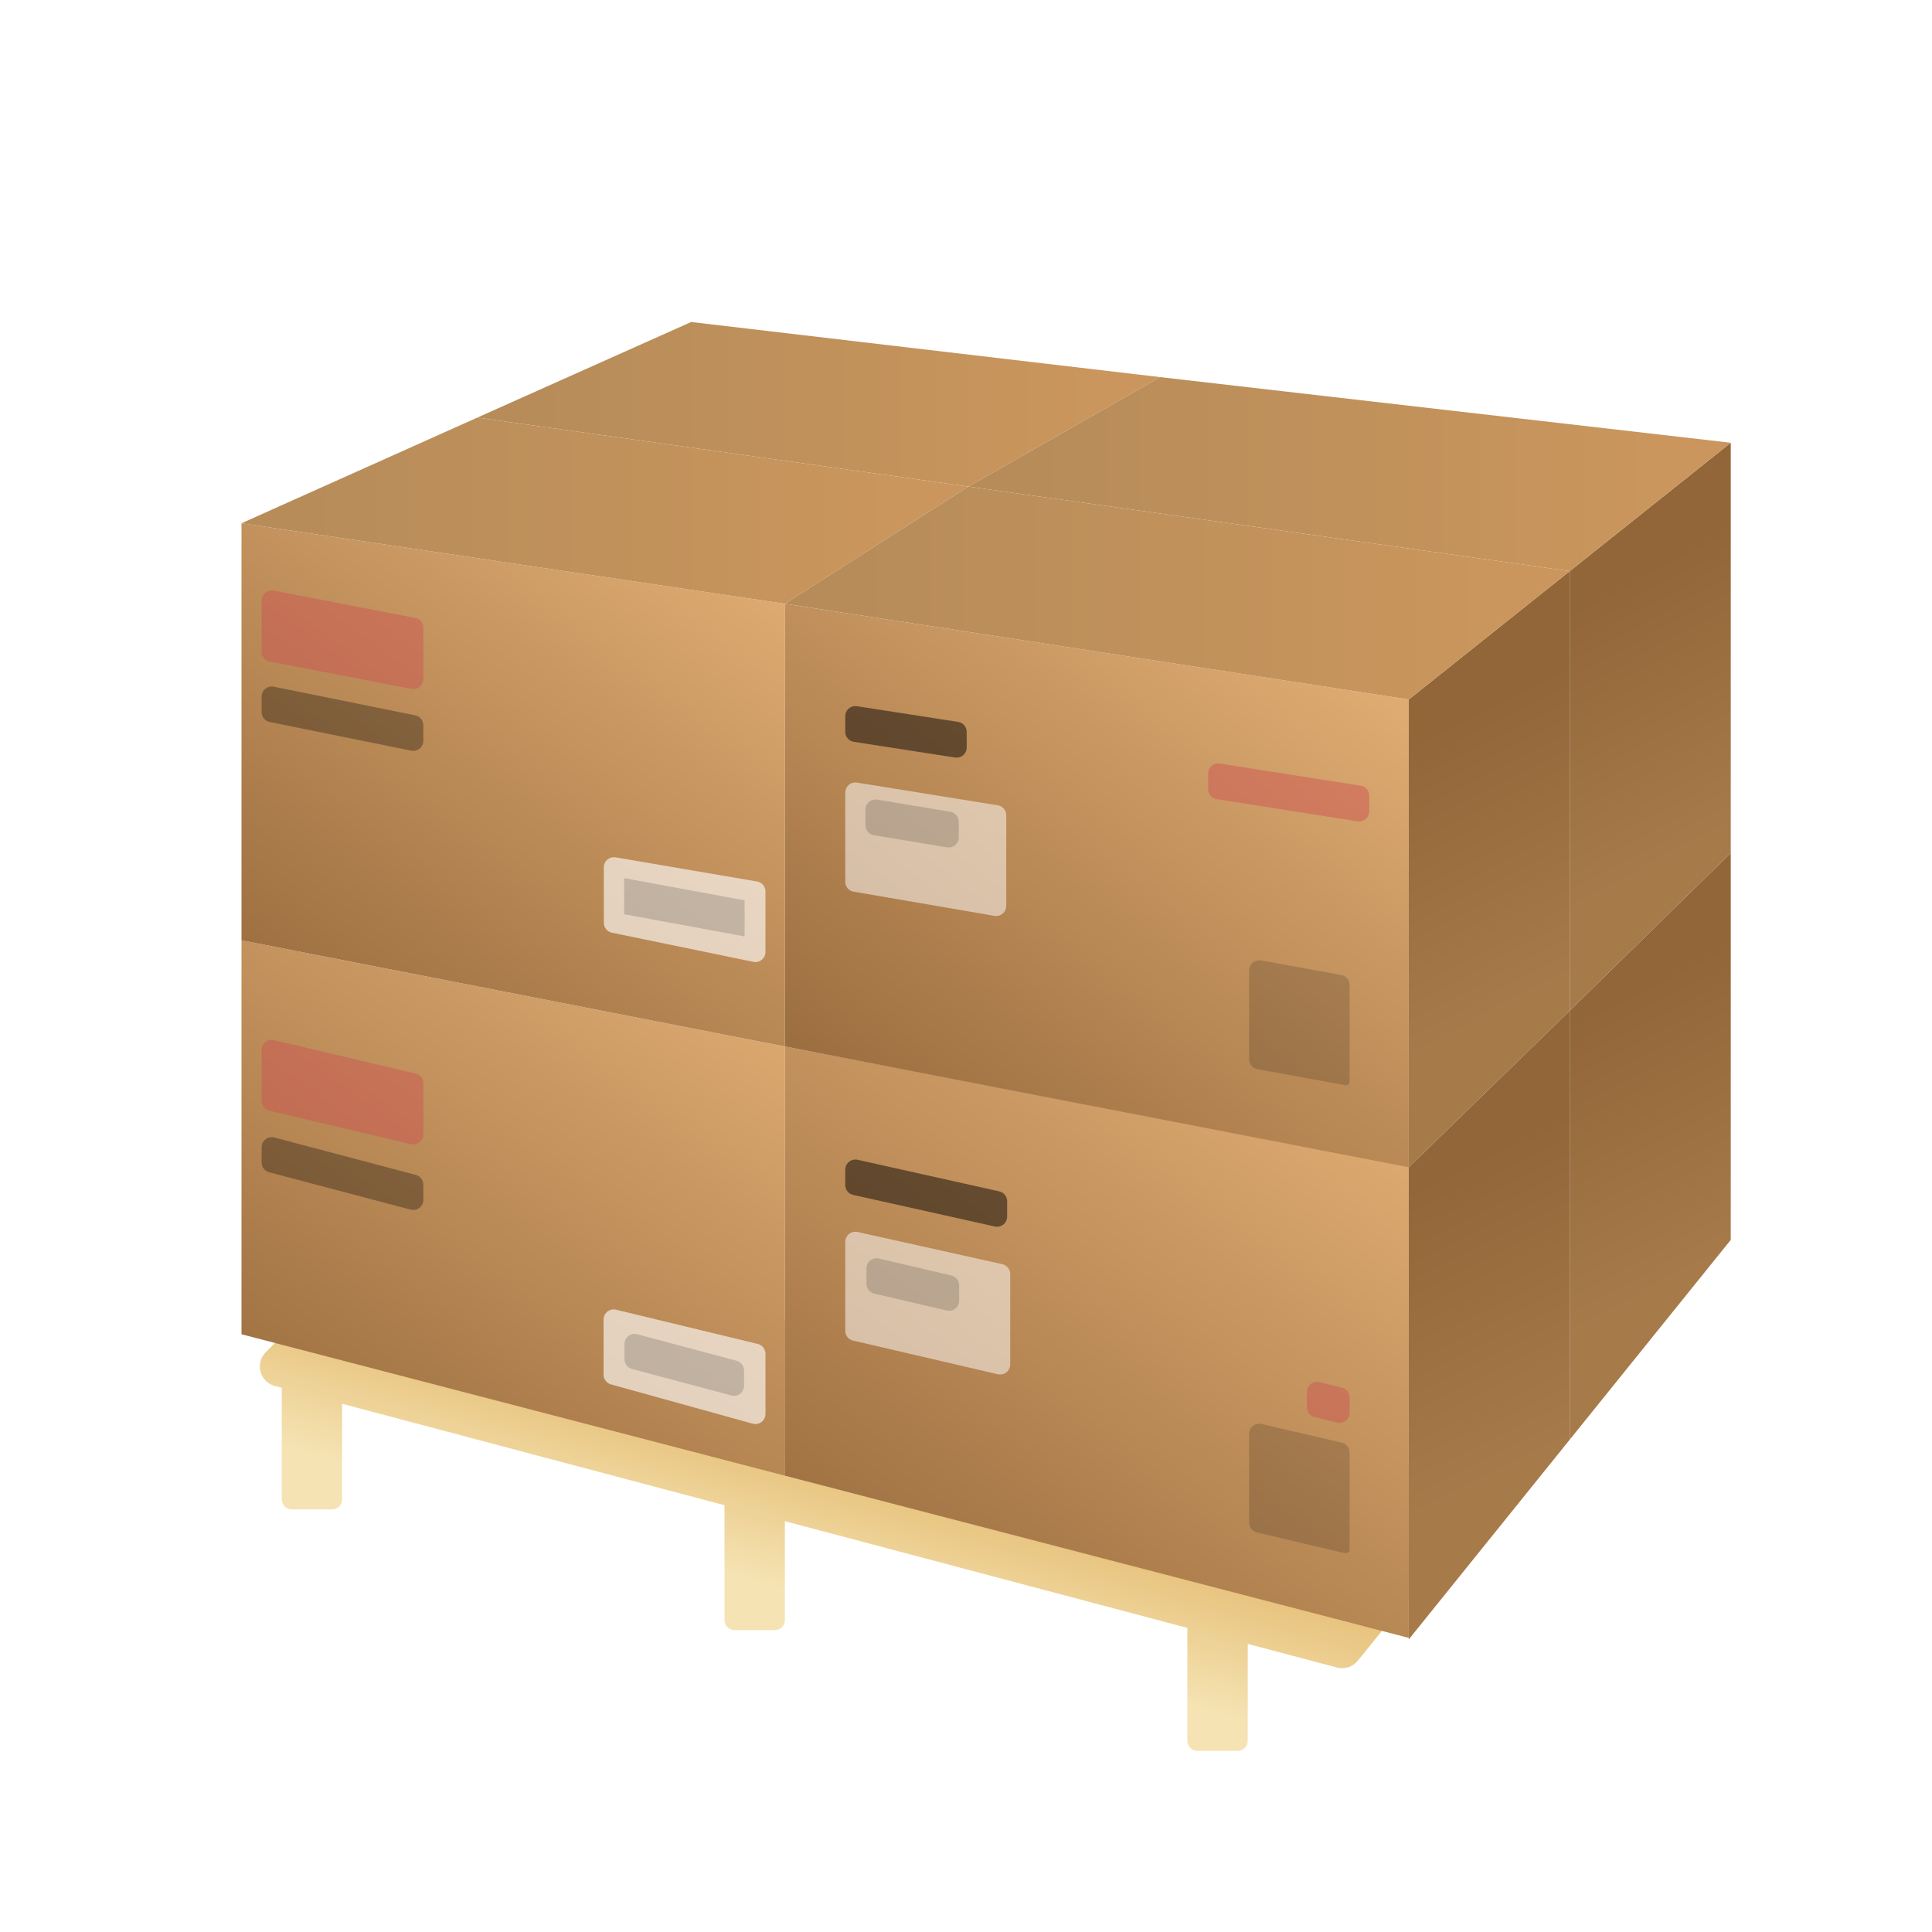 <?xml version="1.0" encoding="UTF-8"?>
<svg width="96px" height="96px" viewBox="0 0 96 96" version="1.1" xmlns="http://www.w3.org/2000/svg" xmlns:xlink="http://www.w3.org/1999/xlink">
    <!-- Generator: Sketch 62 (91390) - https://sketch.com -->
    <title>flwrap_flwrap</title>
    <desc>Created with Sketch.</desc>
    <defs>
        <filter x="-16.2%" y="-16.9%" width="132.4%" height="133.8%" filterUnits="objectBoundingBox" id="filter-1">
            <feOffset dx="0" dy="2" in="SourceAlpha" result="shadowOffsetOuter1"></feOffset>
            <feGaussianBlur stdDeviation="2" in="shadowOffsetOuter1" result="shadowBlurOuter1"></feGaussianBlur>
            <feComposite in="shadowBlurOuter1" in2="SourceAlpha" operator="out" result="shadowBlurOuter1"></feComposite>
            <feColorMatrix values="0 0 0 0 0   0 0 0 0 0   0 0 0 0 0  0 0 0 0.2 0" type="matrix" in="shadowBlurOuter1" result="shadowMatrixOuter1"></feColorMatrix>
            <feMerge>
                <feMergeNode in="shadowMatrixOuter1"></feMergeNode>
                <feMergeNode in="SourceGraphic"></feMergeNode>
            </feMerge>
        </filter>
        <linearGradient x1="50%" y1="47.933%" x2="38.02%" y2="65.609%" id="linearGradient-2">
            <stop stop-color="#E7C27C" offset="0%"></stop>
            <stop stop-color="#F5E3B3" offset="100%"></stop>
        </linearGradient>
        <linearGradient x1="87.228%" y1="1.471%" x2="16.825%" y2="98.529%" id="linearGradient-3">
            <stop stop-color="#DEAB72" offset="0%"></stop>
            <stop stop-color="#9D6F40" offset="100%"></stop>
        </linearGradient>
        <linearGradient x1="87.228%" y1="5.072%" x2="16.825%" y2="94.928%" id="linearGradient-4">
            <stop stop-color="#DEAB72" offset="0%"></stop>
            <stop stop-color="#9D6F40" offset="100%"></stop>
        </linearGradient>
        <linearGradient x1="87.228%" y1="3.635%" x2="16.825%" y2="96.365%" id="linearGradient-5">
            <stop stop-color="#DEAB72" offset="0%"></stop>
            <stop stop-color="#9D6F40" offset="100%"></stop>
        </linearGradient>
        <linearGradient x1="87.228%" y1="9.209%" x2="16.825%" y2="90.791%" id="linearGradient-6">
            <stop stop-color="#DEAB72" offset="0%"></stop>
            <stop stop-color="#9D6F40" offset="100%"></stop>
        </linearGradient>
        <linearGradient x1="53.71%" y1="74.633%" x2="46.234%" y2="22.53%" id="linearGradient-7">
            <stop stop-color="#A67A49" offset="0%"></stop>
            <stop stop-color="#926639" offset="100%"></stop>
        </linearGradient>
        <linearGradient x1="53.229%" y1="74.633%" x2="46.722%" y2="22.53%" id="linearGradient-8">
            <stop stop-color="#A67A49" offset="0%"></stop>
            <stop stop-color="#926639" offset="100%"></stop>
        </linearGradient>
        <linearGradient x1="53.96%" y1="74.633%" x2="45.981%" y2="22.53%" id="linearGradient-9">
            <stop stop-color="#A67A49" offset="0%"></stop>
            <stop stop-color="#926639" offset="100%"></stop>
        </linearGradient>
        <linearGradient x1="53.593%" y1="74.633%" x2="46.353%" y2="22.53%" id="linearGradient-10">
            <stop stop-color="#A67A49" offset="0%"></stop>
            <stop stop-color="#926639" offset="100%"></stop>
        </linearGradient>
        <linearGradient x1="91.587%" y1="50%" x2="7.141%" y2="50%" id="linearGradient-11">
            <stop stop-color="#CA965D" offset="0%"></stop>
            <stop stop-color="#B78C59" offset="100%"></stop>
        </linearGradient>
        <linearGradient x1="91.587%" y1="50%" x2="7.141%" y2="50%" id="linearGradient-12">
            <stop stop-color="#CA965D" offset="0%"></stop>
            <stop stop-color="#B78C59" offset="100%"></stop>
        </linearGradient>
        <linearGradient x1="91.587%" y1="50%" x2="7.141%" y2="50%" id="linearGradient-13">
            <stop stop-color="#CA965D" offset="0%"></stop>
            <stop stop-color="#B78C59" offset="100%"></stop>
        </linearGradient>
        <linearGradient x1="91.587%" y1="50%" x2="7.141%" y2="50%" id="linearGradient-14">
            <stop stop-color="#CA965D" offset="0%"></stop>
            <stop stop-color="#B78C59" offset="100%"></stop>
        </linearGradient>
    </defs>
    <g id="flwrap_flwrap" stroke="none" stroke-width="1" fill="none" fill-rule="evenodd">
        <g id="编组-5" filter="url(#filter-1)" transform="translate(12, 14)">
            <path d="M6.777,45.482 C7.021,45.233 7.377,45.128 7.717,45.206 L7.717,45.206 L60.963,57.43 C61.111,57.464 61.249,57.531 61.367,57.627 C61.797,57.974 61.864,58.603 61.517,59.033 L61.517,59.033 L55.468,66.521 C55.22,66.828 54.815,66.96 54.434,66.859 L54.434,66.859 L50,65.684 L50,70.5 C50,70.776 49.776,71 49.5,71 L47.5,71 C47.224,71 47,70.776 47,70.5 L47,64.889 L27,59.587 L27,64.5 C27,64.776 26.776,65 26.5,65 L24.5,65 C24.224,65 24,64.776 24,64.5 L24,58.792 L5,53.755 L5,58.5 C5,58.776 4.776,59 4.5,59 L2.5,59 C2.224,59 2,58.776 2,58.5 L2,52.959 L1.656,52.868 C1.531,52.835 1.414,52.778 1.311,52.701 L1.214,52.617 C0.818,52.231 0.81,51.598 1.196,51.203 L1.196,51.203 Z" id="形状结合" fill="url(#linearGradient-2)"></path>
            <g id="编组-4" transform="translate(0, 0)">
                <g id="编组备份-3" transform="translate(0, 30)">
                    <polygon id="矩形" fill="url(#linearGradient-3)" points="7.1942452e-14 0.725 27 6 27 27.325 7.1942452e-14 20.299"></polygon>
                    <path d="M18.608,19.077 L25.653,20.78 C25.878,20.834 26.036,21.035 26.036,21.266 L26.036,24.261 C26.036,24.537 25.812,24.761 25.536,24.761 C25.491,24.761 25.446,24.755 25.402,24.743 L18.357,22.79 C18.141,22.73 17.991,22.533 17.991,22.308 L17.991,19.563 C17.991,19.287 18.215,19.063 18.491,19.063 C18.53,19.063 18.57,19.068 18.608,19.077 Z" id="矩形备份-3" fill="#FFFFFF" opacity="0.62"></path>
                    <path d="M1.628,10.522 L8.664,12.38 C8.883,12.438 9.036,12.637 9.036,12.864 L9.036,13.623 C9.036,13.899 8.812,14.123 8.536,14.123 C8.493,14.123 8.45,14.118 8.408,14.107 L1.372,12.248 C1.153,12.19 1,11.992 1,11.765 L1,11.005 C1,10.729 1.224,10.505 1.5,10.505 C1.543,10.505 1.586,10.511 1.628,10.522 Z" id="矩形备份-4" fill="#000000" opacity="0.305"></path>
                    <path d="M1.615,5.682 L8.651,7.347 C8.877,7.4 9.036,7.602 9.036,7.833 L9.036,10.368 C9.036,10.644 8.812,10.868 8.536,10.868 C8.497,10.868 8.458,10.863 8.421,10.854 L1.385,9.19 C1.159,9.136 1,8.935 1,8.703 L1,6.168 C1,5.892 1.224,5.668 1.5,5.668 C1.539,5.668 1.577,5.673 1.615,5.682 Z" id="矩形备份-7" fill="#CF5353" opacity="0.481"></path>
                    <path d="M19.658,20.297 L24.601,21.616 C24.819,21.674 24.972,21.872 24.972,22.099 L24.972,22.858 C24.972,23.134 24.748,23.358 24.472,23.358 C24.428,23.358 24.385,23.352 24.343,23.341 L19.4,22.022 C19.181,21.964 19.029,21.765 19.029,21.539 L19.029,20.78 C19.029,20.504 19.253,20.28 19.529,20.28 C19.572,20.28 19.616,20.286 19.658,20.297 Z" id="矩形备份-5" fill="#000000" opacity="0.16"></path>
                </g>
                <g id="编组备份-2" transform="translate(27, 36)">
                    <polygon id="矩形" fill="url(#linearGradient-4)" points="0 0 31 5.924 31 29.386 0 21.325"></polygon>
                    <path d="M3.609,9.216 L10.806,10.817 C11.034,10.868 11.197,11.07 11.197,11.305 L11.197,15.799 C11.197,16.076 10.973,16.299 10.697,16.299 C10.659,16.299 10.621,16.295 10.584,16.286 L3.387,14.613 C3.16,14.56 3,14.359 3,14.126 L3,9.704 C3,9.428 3.224,9.204 3.5,9.204 C3.537,9.204 3.573,9.208 3.609,9.216 Z" id="矩形备份-3" fill="#FFFFFF" opacity="0.506"></path>
                    <path d="M3.609,5.628 L10.654,7.199 C10.882,7.25 11.045,7.453 11.045,7.687 L11.045,8.457 C11.045,8.733 10.821,8.957 10.545,8.957 C10.508,8.957 10.472,8.952 10.436,8.945 L3.391,7.374 C3.163,7.323 3,7.12 3,6.886 L3,6.116 C3,5.84 3.224,5.616 3.5,5.616 C3.537,5.616 3.573,5.62 3.609,5.628 Z" id="矩形备份-4" fill="#000000" opacity="0.481"></path>
                    <path d="M26.56,16.678 L27.679,16.952 C27.903,17.007 28.06,17.208 28.06,17.438 L28.06,18.202 C28.06,18.478 27.836,18.702 27.56,18.702 C27.52,18.702 27.48,18.697 27.441,18.688 L26.322,18.413 C26.098,18.358 25.941,18.158 25.941,17.927 L25.941,17.163 C25.941,16.887 26.165,16.663 26.441,16.663 C26.481,16.663 26.521,16.668 26.56,16.678 Z" id="矩形备份-7" fill="#CF5353" opacity="0.481"></path>
                    <path d="M4.668,10.537 L8.272,11.377 C8.499,11.429 8.659,11.631 8.659,11.863 L8.659,12.631 C8.659,12.907 8.435,13.131 8.159,13.131 C8.121,13.131 8.082,13.126 8.045,13.118 L4.441,12.278 C4.214,12.225 4.054,12.023 4.054,11.791 L4.054,11.024 C4.054,10.747 4.278,10.524 4.554,10.524 C4.592,10.524 4.63,10.528 4.668,10.537 Z" id="矩形备份-5" fill="#000000" opacity="0.16"></path>
                    <path d="M23.682,18.757 L27.673,19.686 C27.9,19.738 28.06,19.94 28.06,20.173 L28.06,24.997 C28.06,25.096 27.98,25.176 27.881,25.176 C27.87,25.176 27.859,25.175 27.849,25.173 L27.65,25.137 C27.642,25.135 27.633,25.134 27.625,25.132 L23.453,24.142 C23.228,24.089 23.069,23.888 23.069,23.656 L23.069,19.244 C23.069,18.968 23.293,18.744 23.569,18.744 C23.607,18.744 23.645,18.749 23.682,18.757 Z" id="矩形备份-6" fill="#000000" opacity="0.16"></path>
                </g>
                <g id="编组" transform="translate(0, 10)">
                    <polygon id="矩形" fill="url(#linearGradient-5)" points="0 1.59872116e-14 27 4 27 26 0 20.725"></polygon>
                    <path d="M18.587,16.601 L25.62,17.801 C25.86,17.842 26.036,18.05 26.036,18.294 L26.036,21.305 C26.036,21.581 25.812,21.805 25.536,21.805 C25.502,21.805 25.468,21.801 25.435,21.794 L18.402,20.345 C18.17,20.297 18.003,20.092 18.003,19.855 L18.003,17.094 C18.003,16.818 18.227,16.594 18.503,16.594 C18.531,16.594 18.56,16.597 18.587,16.601 Z" id="矩形备份-3" fill="#FFFFFF" opacity="0.62"></path>
                    <path d="M1.599,8.121 L8.635,9.546 C8.868,9.593 9.036,9.798 9.036,10.036 L9.036,10.81 C9.036,11.086 8.812,11.31 8.536,11.31 C8.503,11.31 8.469,11.306 8.437,11.3 L1.401,9.875 C1.168,9.828 1,9.623 1,9.385 L1,8.611 C1,8.335 1.224,8.111 1.5,8.111 C1.533,8.111 1.567,8.115 1.599,8.121 Z" id="矩形备份-4" fill="#000000" opacity="0.305"></path>
                    <path d="M1.595,3.347 L8.631,4.705 C8.866,4.751 9.036,4.957 9.036,5.196 L9.036,7.74 C9.036,8.016 8.812,8.24 8.536,8.24 C8.504,8.24 8.472,8.237 8.441,8.231 L1.405,6.872 C1.17,6.827 1,6.621 1,6.381 L1,3.837 C1,3.561 1.224,3.337 1.5,3.337 C1.532,3.337 1.564,3.341 1.595,3.347 Z" id="矩形备份-7" fill="#CF5353" opacity="0.481"></path>
                    <polygon id="矩形备份-5" fill="#000000" opacity="0.16" points="19.015 17.635 25 18.737 25 20.531 19.015 19.429"></polygon>
                </g>
                <g id="编组备份" transform="translate(27, 14)">
                    <polygon id="矩形" fill="url(#linearGradient-6)" points="0 0 31 4.758 31 28 0 22"></polygon>
                    <path d="M3.58,8.886 L10.58,10.016 C10.822,10.055 11,10.265 11,10.51 L11,15.016 C11,15.292 10.776,15.516 10.5,15.516 C10.472,15.516 10.443,15.514 10.415,15.509 L3.415,14.306 C3.175,14.265 3,14.057 3,13.813 L3,9.379 C3,9.103 3.224,8.879 3.5,8.879 C3.527,8.879 3.553,8.881 3.58,8.886 Z" id="矩形备份-3" fill="#FFFFFF" opacity="0.506"></path>
                    <path d="M3.577,5.09 L8.612,5.872 C8.855,5.909 9.035,6.119 9.035,6.366 L9.035,7.148 C9.035,7.424 8.811,7.648 8.535,7.648 C8.509,7.648 8.484,7.646 8.458,7.642 L3.423,6.86 C3.18,6.822 3,6.612 3,6.366 L3,5.584 C3,5.308 3.224,5.084 3.5,5.084 C3.526,5.084 3.551,5.086 3.577,5.09 Z" id="矩形备份-4" fill="#000000" opacity="0.481"></path>
                    <path d="M21.61,7.94 L28.614,9.042 C28.857,9.08 29.036,9.29 29.036,9.536 L29.036,10.318 C29.036,10.594 28.812,10.818 28.536,10.818 C28.51,10.818 28.484,10.816 28.458,10.812 L21.455,9.709 C21.212,9.671 21.033,9.462 21.033,9.215 L21.033,8.434 C21.033,8.158 21.257,7.934 21.533,7.934 C21.559,7.934 21.585,7.936 21.61,7.94 Z" id="矩形备份-7" fill="#CF5353" opacity="0.481"></path>
                    <path d="M4.585,9.734 L8.223,10.337 C8.465,10.377 8.642,10.586 8.642,10.831 L8.642,11.611 C8.642,11.887 8.418,12.111 8.142,12.111 C8.114,12.111 8.087,12.109 8.06,12.104 L4.421,11.501 C4.18,11.461 4.003,11.252 4.003,11.008 L4.003,10.228 C4.003,9.951 4.227,9.728 4.503,9.728 C4.53,9.728 4.558,9.73 4.585,9.734 Z" id="矩形备份-5" fill="#000000" opacity="0.16"></path>
                    <path d="M23.659,17.722 L27.65,18.45 C27.888,18.493 28.06,18.7 28.06,18.942 L28.06,23.746 C28.06,23.845 27.98,23.926 27.881,23.926 C27.87,23.926 27.859,23.925 27.849,23.923 L27.637,23.884 L23.479,23.126 C23.242,23.083 23.069,22.876 23.069,22.634 L23.069,18.214 C23.069,17.938 23.293,17.714 23.569,17.714 C23.599,17.714 23.629,17.717 23.659,17.722 Z" id="矩形备份-6" fill="#000000" opacity="0.16"></path>
                </g>
                <g id="编组-2" transform="translate(58, 6)">
                    <polygon id="路径-205备份-5" fill="url(#linearGradient-7)" points="16 20.382 16 39.61 8 49.534 8 28.216"></polygon>
                    <polygon id="路径-205备份-2" fill="url(#linearGradient-8)" points="8 28.216 8 49.534 7.10542736e-15 59.462 7.10542736e-15 36"></polygon>
                    <polygon id="路径-205备份-3" fill="url(#linearGradient-9)" points="16 1.77635684e-14 16 20.382 8 28.216 8 6.378"></polygon>
                    <polygon id="路径-205备份-4" fill="url(#linearGradient-10)" points="8 6.378 8 28.216 3.55271368e-14 36 2.84217094e-14 12.758"></polygon>
                </g>
                <g id="编组-3" transform="translate(0, 0)">
                    <polygon id="路径-204备份-5" fill="url(#linearGradient-11)" points="11.718 4.749 22.342 -2.57571742e-14 45.65 2.739 36.116 8.176"></polygon>
                    <polygon id="路径-204备份-4" fill="url(#linearGradient-12)" points="36.116 8.176 45.65 2.739 74 6 66 12.378"></polygon>
                    <polygon id="路径-204备份" fill="url(#linearGradient-13)" points="2.48689958e-14 10 11.718 4.749 36.116 8.176 27 14"></polygon>
                    <polygon id="路径-204备份-3" fill="url(#linearGradient-14)" points="27 14 36.116 8.176 66 12.378 58 18.758"></polygon>
                </g>
            </g>
        </g>
    </g>
</svg>